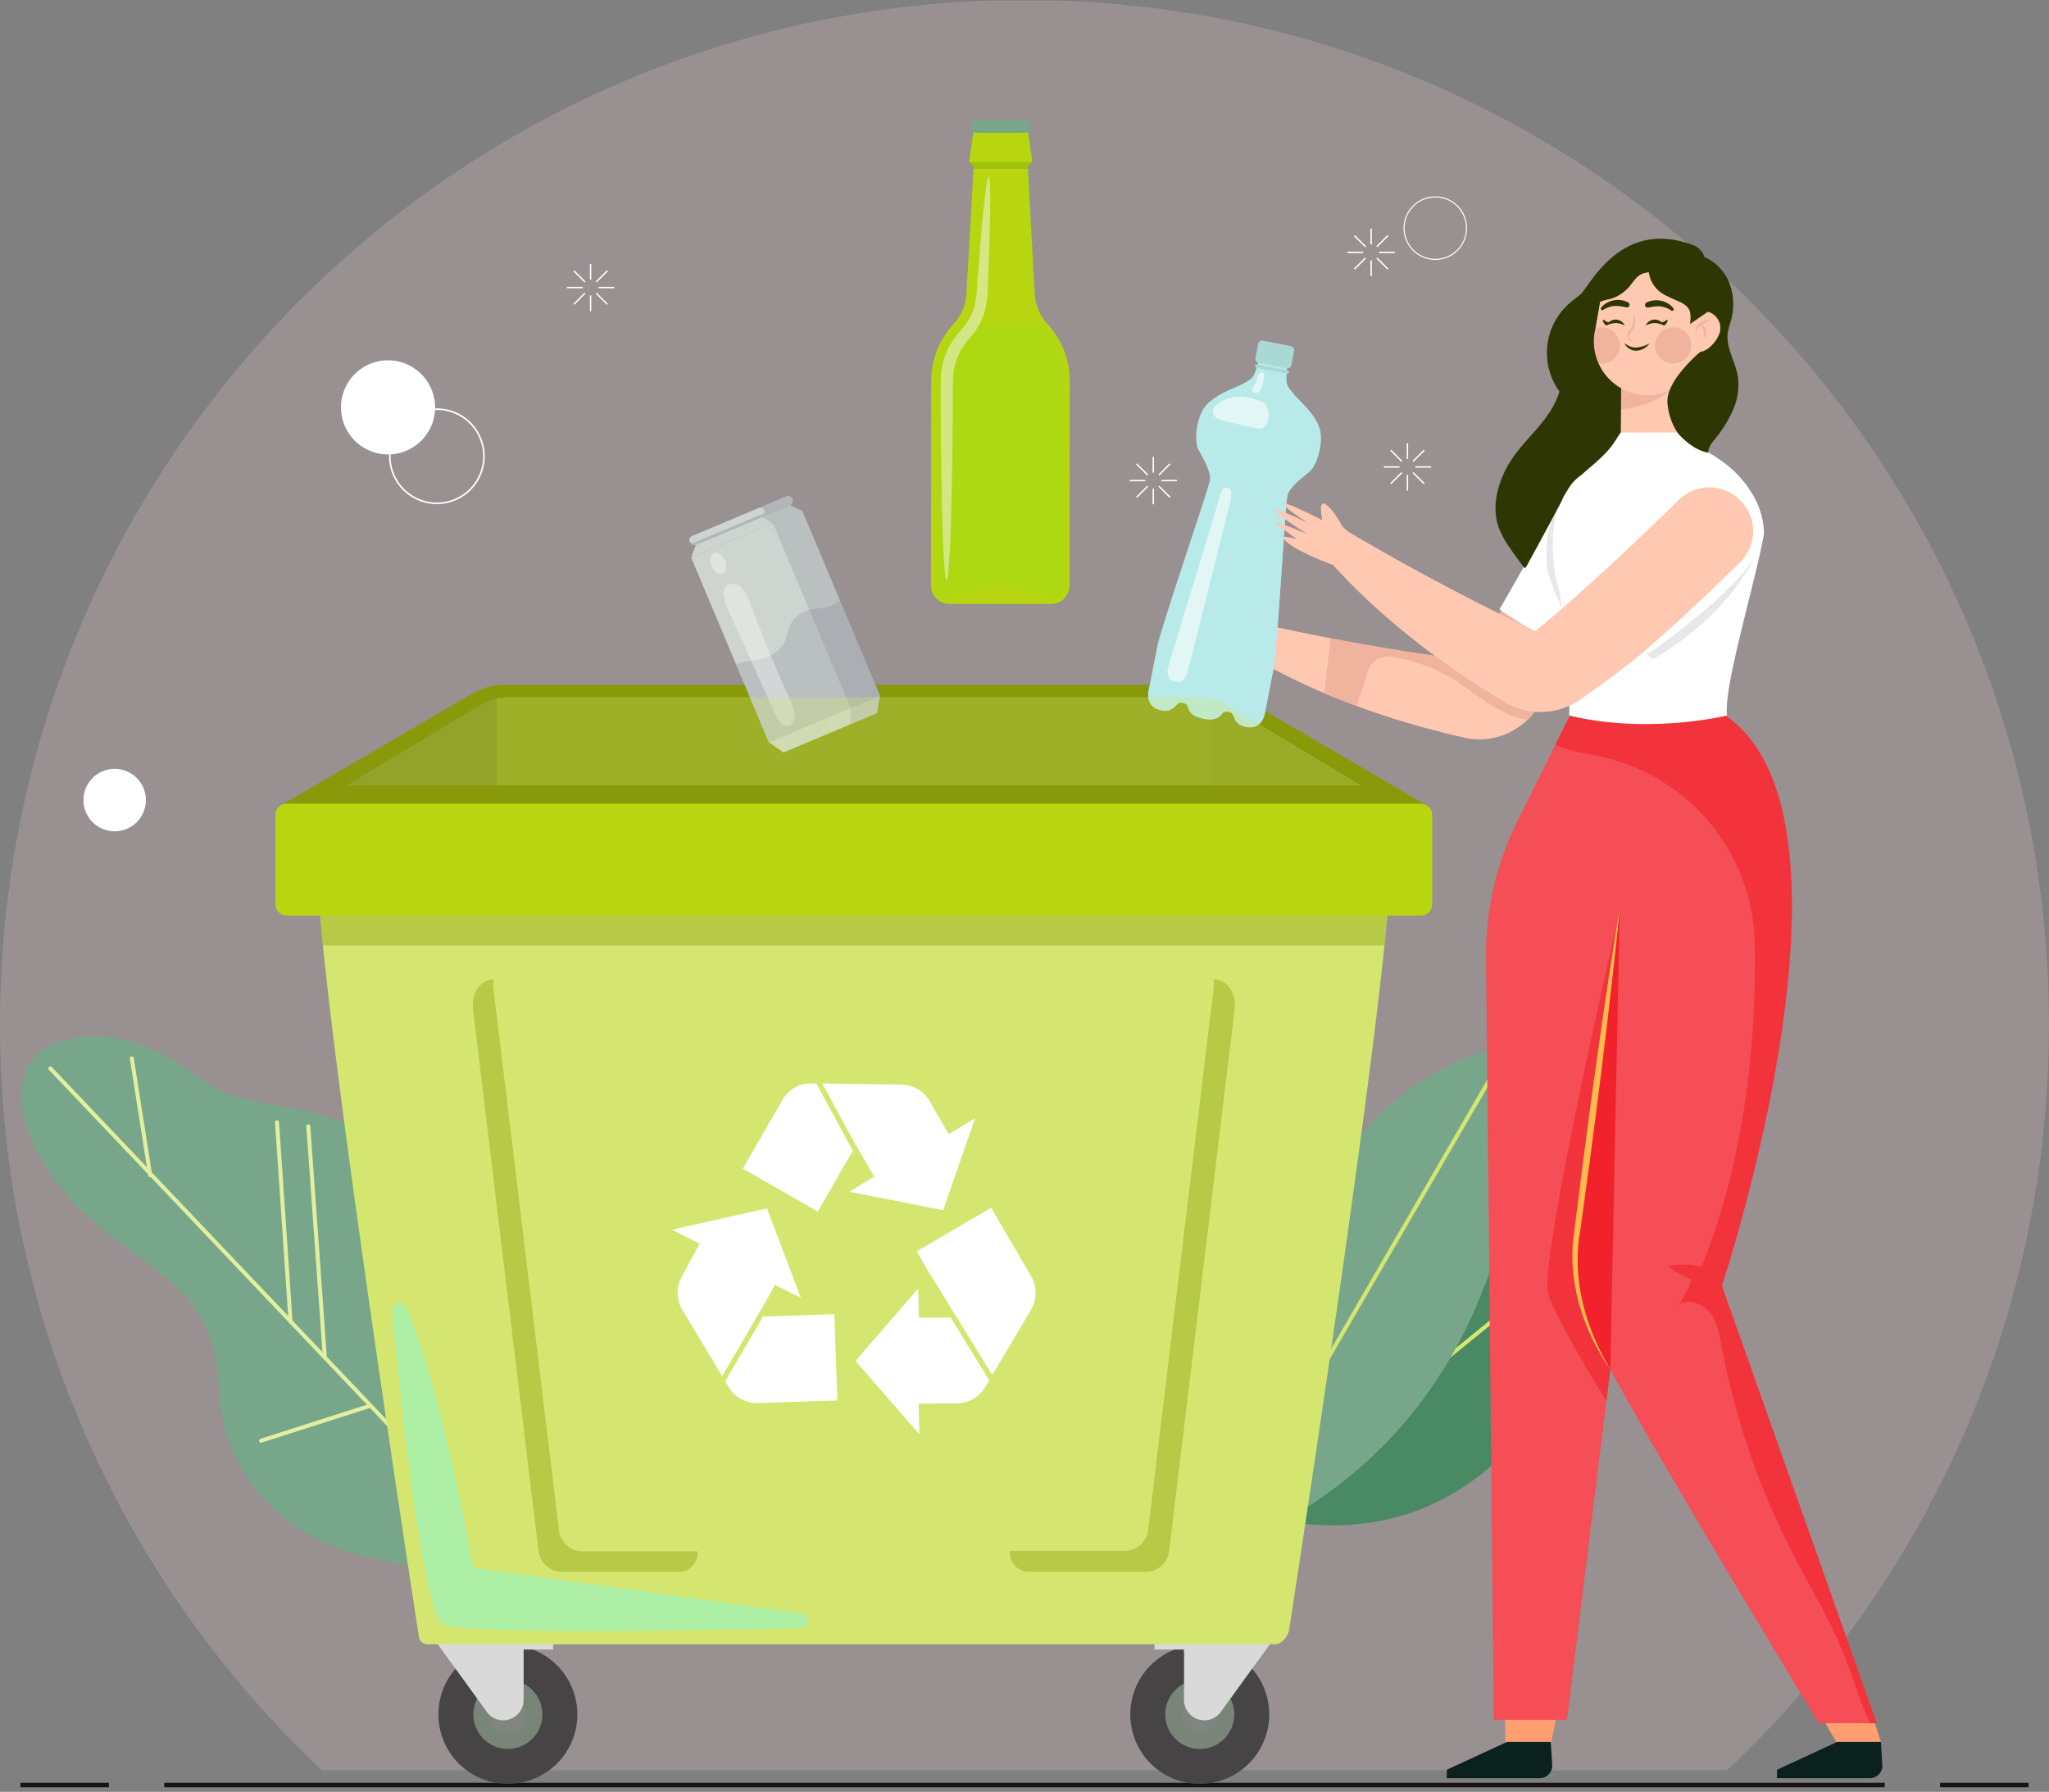 <svg xmlns="http://www.w3.org/2000/svg" xmlns:xlink="http://www.w3.org/1999/xlink" width="900.622" height="787.428" viewBox="0 0 900.622 787.428">
  <rect x="0" y="0" width="900.622" height="787.428" fill="#808080" stroke="none"/>
  <defs>
    <clipPath id="clip-path">
      <rect id="Rectangle_379" data-name="Rectangle 379" width="900.622" height="787.428" fill="none"/>
    </clipPath>
    <clipPath id="clip-path-3">
      <rect id="Rectangle_349" data-name="Rectangle 349" width="901" height="778" transform="translate(-0.378 0.259)" fill="none"/>
    </clipPath>
    <clipPath id="clip-path-4">
      <rect id="Rectangle_350" data-name="Rectangle 350" width="15.997" height="15.997" fill="none"/>
    </clipPath>
    <clipPath id="clip-path-5">
      <rect id="Rectangle_351" data-name="Rectangle 351" width="56.34" height="15.31" fill="none"/>
    </clipPath>
    <clipPath id="clip-path-6">
      <rect id="Rectangle_352" data-name="Rectangle 352" width="15.996" height="15.997" fill="none"/>
    </clipPath>
    <clipPath id="clip-path-7">
      <rect id="Rectangle_353" data-name="Rectangle 353" width="56.341" height="15.31" fill="none"/>
    </clipPath>
    <clipPath id="clip-path-8">
      <rect id="Rectangle_354" data-name="Rectangle 354" width="469.137" height="13.177" fill="none"/>
    </clipPath>
    <clipPath id="clip-path-9">
      <rect id="Rectangle_356" data-name="Rectangle 356" width="183.006" height="143.816" fill="none"/>
    </clipPath>
    <clipPath id="clip-path-10">
      <rect id="Rectangle_355" data-name="Rectangle 355" width="106.845" height="83.487" fill="none"/>
    </clipPath>
    <clipPath id="clip-path-11">
      <rect id="Rectangle_357" data-name="Rectangle 357" width="98.844" height="260.38" fill="none"/>
    </clipPath>
    <clipPath id="clip-path-12">
      <rect id="Rectangle_358" data-name="Rectangle 358" width="98.823" height="260.353" fill="none"/>
    </clipPath>
    <clipPath id="clip-path-13">
      <rect id="Rectangle_359" data-name="Rectangle 359" width="65.898" height="38.155" fill="none"/>
    </clipPath>
    <clipPath id="clip-path-14">
      <rect id="Rectangle_360" data-name="Rectangle 360" width="66.012" height="38.179" fill="none"/>
    </clipPath>
    <clipPath id="clip-path-15">
      <rect id="Rectangle_361" data-name="Rectangle 361" width="31.776" height="215.191" fill="none"/>
    </clipPath>
    <clipPath id="clip-path-16">
      <rect id="Rectangle_362" data-name="Rectangle 362" width="20.831" height="202.86" fill="none"/>
    </clipPath>
    <clipPath id="clip-path-17">
      <rect id="Rectangle_363" data-name="Rectangle 363" width="141.227" height="443.608" fill="none"/>
    </clipPath>
    <clipPath id="clip-path-18">
      <rect id="Rectangle_365" data-name="Rectangle 365" width="24.571" height="13.97" fill="none"/>
    </clipPath>
    <clipPath id="clip-path-19">
      <rect id="Rectangle_366" data-name="Rectangle 366" width="5.353" height="9.03" fill="none"/>
    </clipPath>
    <clipPath id="clip-path-20">
      <rect id="Rectangle_367" data-name="Rectangle 367" width="28.03" height="85.466" fill="none"/>
    </clipPath>
    <clipPath id="clip-path-21">
      <rect id="Rectangle_369" data-name="Rectangle 369" width="45.462" height="21.552" fill="none"/>
    </clipPath>
    <clipPath id="clip-path-22">
      <rect id="Rectangle_370" data-name="Rectangle 370" width="63.25" height="62.233" fill="none"/>
    </clipPath>
    <clipPath id="clip-path-23">
      <rect id="Rectangle_371" data-name="Rectangle 371" width="52.098" height="96.343" fill="none"/>
    </clipPath>
    <clipPath id="clip-path-24">
      <rect id="Rectangle_372" data-name="Rectangle 372" width="31.285" height="62.421" fill="none"/>
    </clipPath>
    <clipPath id="clip-path-25">
      <rect id="Rectangle_373" data-name="Rectangle 373" width="7.013" height="9.431" fill="none"/>
    </clipPath>
    <clipPath id="clip-path-26">
      <rect id="Rectangle_374" data-name="Rectangle 374" width="56.422" height="120.609" fill="none"/>
    </clipPath>
    <clipPath id="clip-path-27">
      <rect id="Rectangle_375" data-name="Rectangle 375" width="27.749" height="3.067" fill="none"/>
    </clipPath>
    <clipPath id="clip-path-28">
      <rect id="Rectangle_376" data-name="Rectangle 376" width="21.744" height="177.192" fill="none"/>
    </clipPath>
    <clipPath id="clip-path-29">
      <rect id="Rectangle_377" data-name="Rectangle 377" width="445.846" height="38.778" fill="none"/>
    </clipPath>
  </defs>
  <g id="Group_363" data-name="Group 363" transform="translate(0 139)">
    <g id="Group_362" data-name="Group 362" transform="translate(0 -139)" clip-path="url(#clip-path)">
      <g id="Group_361" data-name="Group 361">
        <g id="Group_360" data-name="Group 360" clip-path="url(#clip-path)">
          <g id="Group_281" data-name="Group 281" opacity="0.2">
            <g id="Group_280" data-name="Group 280">
              <g id="Group_279" data-name="Group 279" clip-path="url(#clip-path-3)">
                <path id="Path_108" data-name="Path 108" d="M141.416,777.946H759.207c87.058-82.109,141.416-198.517,141.416-327.635C900.622,201.611,699.012,0,450.311,0S0,201.611,0,450.311C0,579.429,54.357,695.837,141.416,777.946" fill="#fcd3d5"/>
              </g>
            </g>
          </g>
          <line id="Line_16" data-name="Line 16" x2="756.253" transform="translate(72.184 784.436)" fill="none" stroke="#191516" stroke-miterlimit="10" stroke-width="2"/>
          <line id="Line_17" data-name="Line 17" x2="38.897" transform="translate(8.976 784.436)" fill="none" stroke="#191516" stroke-miterlimit="10" stroke-width="2"/>
          <line id="Line_18" data-name="Line 18" x2="38.897" transform="translate(852.749 784.436)" fill="none" stroke="#191516" stroke-miterlimit="10" stroke-width="2"/>
          <path id="Path_109" data-name="Path 109" d="M181.344,303.735C195.4,279.744,259.09,180.059,348.438,177.193a4.776,4.776,0,0,1,4.862,5.766c-6.583,30.11-43.511,165.535-169.176,127.745a4.77,4.77,0,0,1-2.78-6.969" transform="translate(359.957 352.98)" fill="#498963"/>
          <line id="Line_19" data-name="Line 19" y1="114.63" x2="140.982" transform="translate(564.554 540.175)" fill="#498963"/>
          <line id="Line_20" data-name="Line 20" y1="114.63" x2="140.982" transform="translate(564.554 540.175)" fill="none" stroke="#d4e670" stroke-linecap="round" stroke-linejoin="round" stroke-width="1.761"/>
          <path id="Path_110" data-name="Path 110" d="M182,352.08c2.783-47.736,18.742-168.772,108.529-197.356A11.615,11.615,0,0,1,305.776,165.5c.578,38.314-7.441,143.289-106.647,197.389A11.594,11.594,0,0,1,182,352.08" transform="translate(362.519 307.094)" fill="#77a68a"/>
          <line id="Line_21" data-name="Line 21" x1="100.137" y2="172.602" transform="translate(554.671 474.296)" fill="none" stroke="#d4e670" stroke-linecap="round" stroke-linejoin="round" stroke-width="1.761"/>
          <path id="Path_111" data-name="Path 111" d="M125.3,368.624c-16.421-10.706-29.218-27.47-33.329-46.635-2.845-13.273-1.625-27.464-6.729-40.043-6.8-16.771-23.228-27.171-37.709-38.03C29.456,230.362,12.517,213.6,5.492,192.126c-3.414-10.433-3.836-23.171,3.758-31.1a27.354,27.354,0,0,1,11.885-6.792c16.522-5.084,34.807-.147,49.456,9.036,6.613,4.147,12.725,9.144,19.76,12.528,10.975,5.278,23.425,6.283,35.358,8.716,21.394,4.362,43,14.67,53.966,33.55,10.505,18.093,9.623,41.058,19.951,59.25,5.057,8.9,12.612,16.295,16.89,25.594,9.509,20.666.577,45.264-12.336,63.992-8.893,12.9-17.013,20.64-32.617,17.7-16.361-3.085-32.111-6.738-46.264-15.969" transform="translate(6.267 303.178)" fill="#77a68a"/>
          <line id="Line_22" data-name="Line 22" x2="193.239" y2="203.46" transform="translate(22.136 469.534)" fill="none" stroke="#e2ef9f" stroke-linecap="round" stroke-linejoin="round" stroke-width="1.761"/>
          <line id="Line_23" data-name="Line 23" x2="8.079" y2="51.419" transform="translate(57.941 465.079)" fill="none" stroke="#e2ef9f" stroke-linecap="round" stroke-linejoin="round" stroke-width="1.761"/>
          <line id="Line_24" data-name="Line 24" y1="15.338" x2="47.883" transform="translate(114.731 617.789)" fill="none" stroke="#e2ef9f" stroke-linecap="round" stroke-linejoin="round" stroke-width="1.761"/>
          <line id="Line_25" data-name="Line 25" x2="5.96" y2="87.639" transform="translate(121.76 493.184)" fill="none" stroke="#e2ef9f" stroke-linecap="round" stroke-linejoin="round" stroke-width="1.761"/>
          <line id="Line_26" data-name="Line 26" x2="7.283" y2="101.636" transform="translate(135.513 494.958)" fill="none" stroke="#e2ef9f" stroke-linecap="round" stroke-linejoin="round" stroke-width="1.761"/>
          <path id="Path_112" data-name="Path 112" d="M125.465,272.122a30.53,30.53,0,1,1-30.528-30.528,30.528,30.528,0,0,1,30.528,30.528" transform="translate(128.301 481.279)" fill="#474445"/>
          <path id="Path_113" data-name="Path 113" d="M99.876,261.9a15.168,15.168,0,1,1-15.17-15.17,15.17,15.17,0,0,1,15.17,15.17" transform="translate(138.529 491.505)" fill="#7a857a"/>
          <g id="Group_284" data-name="Group 284" transform="translate(215.238 745.403)" opacity="0.5" style="mix-blend-mode: multiply;isolation: isolate">
            <g id="Group_283" data-name="Group 283">
              <g id="Group_282" data-name="Group 282" clip-path="url(#clip-path-4)">
                <path id="Path_114" data-name="Path 114" d="M87.932,257.122a8,8,0,1,1-8-8,8,8,0,0,1,8,8" transform="translate(-71.934 -249.122)" fill="#858585"/>
              </g>
            </g>
          </g>
          <path id="Path_115" data-name="Path 115" d="M118.761,249.106H105.8v22.162a8.947,8.947,0,0,1-16.205,5.242L73.407,254.139l-10.984-15.23,56.26-.081Z" transform="translate(124.353 475.769)" fill="#d9d9d9"/>
          <g id="Group_287" data-name="Group 287" transform="translate(186.773 714.597)" opacity="0.7" style="mix-blend-mode: multiply;isolation: isolate">
            <g id="Group_286" data-name="Group 286">
              <g id="Group_285" data-name="Group 285" clip-path="url(#clip-path-5)">
                <path id="Path_116" data-name="Path 116" d="M118.761,249.106H105.8v1.448l-32.387,3.585-10.987-15.23,56.26-.081Z" transform="translate(-62.421 -238.829)" fill="#d9d9d9"/>
              </g>
            </g>
          </g>
          <path id="Path_117" data-name="Path 117" d="M166.043,272.122a30.53,30.53,0,1,0,30.528-30.528,30.528,30.528,0,0,0-30.528,30.528" transform="translate(330.774 481.279)" fill="#474445"/>
          <path id="Path_118" data-name="Path 118" d="M171.177,261.9a15.168,15.168,0,1,0,15.17-15.17,15.17,15.17,0,0,0-15.17,15.17" transform="translate(341.002 491.505)" fill="#7a857a"/>
          <g id="Group_290" data-name="Group 290" transform="translate(519.348 745.403)" opacity="0.5" style="mix-blend-mode: multiply;isolation: isolate">
            <g id="Group_289" data-name="Group 289">
              <g id="Group_288" data-name="Group 288" clip-path="url(#clip-path-6)">
                <path id="Path_119" data-name="Path 119" d="M173.573,257.122a8,8,0,1,0,8-8,8,8,0,0,0-8,8" transform="translate(-173.573 -249.122)" fill="#858585"/>
              </g>
            </g>
          </g>
          <path id="Path_120" data-name="Path 120" d="M169.6,249.106h12.965v22.162a8.947,8.947,0,0,0,16.205,5.242l16.181-22.372,10.987-15.23-56.257-.081Z" transform="translate(337.866 475.769)" fill="#d9d9d9"/>
          <g id="Group_293" data-name="Group 293" transform="translate(507.469 714.597)" opacity="0.7" style="mix-blend-mode: multiply;isolation: isolate">
            <g id="Group_292" data-name="Group 292">
              <g id="Group_291" data-name="Group 291" clip-path="url(#clip-path-7)">
                <path id="Path_121" data-name="Path 121" d="M169.6,249.106h12.965v1.448l32.386,3.585,10.987-15.23-56.257-.081Z" transform="translate(-169.603 -238.829)" fill="#d9d9d9"/>
              </g>
            </g>
          </g>
          <path id="Path_122" data-name="Path 122" d="M94.616,467.049H467.228a3.691,3.691,0,0,0,1.673-.356,8.535,8.535,0,0,0,4.569-6.31c6.454-41.934,38.81-253.892,43.852-322.291a9.133,9.133,0,0,0-9.108-9.817H55.931a9.126,9.126,0,0,0-9.117,9.712c4.108,64.234,37.533,283.205,44.107,325.9a3.736,3.736,0,0,0,3.7,3.16" transform="translate(93.22 255.535)" fill="#d4e670"/>
          <g id="Group_296" data-name="Group 296" transform="translate(140.698 402.33)" opacity="0.41">
            <g id="Group_295" data-name="Group 295">
              <g id="Group_294" data-name="Group 294" clip-path="url(#clip-path-8)">
                <path id="Path_123" data-name="Path 123" d="M516.16,134.464c-.368,4.057-.79,8.459-1.293,13.177H48.235c-.449-4.772-.868-9.171-1.212-13.177Z" transform="translate(-47.023 -134.464)" fill="#89a10c"/>
              </g>
            </g>
          </g>
          <g id="Group_302" data-name="Group 302" transform="translate(172.312 572.919)" opacity="0.5" style="mix-blend-mode: screen;isolation: isolate">
            <g id="Group_301" data-name="Group 301">
              <g id="Group_300" data-name="Group 300" clip-path="url(#clip-path-9)">
                <path id="Path_124" data-name="Path 124" d="M63.767,193.361a3.238,3.238,0,0,0-6.161,1.673c3.474,36.022,13.464,131.742,22.01,137.086,7.435,4.644,102.45,3.175,157.824,1.9a3.236,3.236,0,0,0,.353-6.442L95.561,307.848a3.227,3.227,0,0,1-2.738-2.621c-2.418-13.384-15.182-81.75-29.056-111.866" transform="translate(-57.589 -191.477)" fill="#83f7da"/>
                <g id="Group_299" data-name="Group 299" transform="translate(10.058 58.309)" opacity="0.6" style="mix-blend-mode: screen;isolation: isolate">
                  <g id="Group_298" data-name="Group 298">
                    <g id="Group_297" data-name="Group 297" clip-path="url(#clip-path-10)">
                      <path id="Path_125" data-name="Path 125" d="M84.341,291.67a15.835,15.835,0,0,1-13.363-12.456c-4.165-20.194-12.615-63.57-9.258-67.936,4.392-5.709,22.4,68.516,22.4,68.516s74.225,3.953,83.01,10.1c7.654,5.356-52.4,6.047-82.788,1.774" transform="translate(-60.951 -210.964)" fill="#83f7da"/>
                    </g>
                  </g>
                </g>
              </g>
            </g>
          </g>
          <path id="Path_126" data-name="Path 126" d="M545.693,153.836H41.108l84.521-49.412a28.679,28.679,0,0,1,14.329-3.839H446.774a28.68,28.68,0,0,1,14.329,3.839Z" transform="translate(81.891 200.377)" fill="#88990a"/>
          <path id="Path_127" data-name="Path 127" d="M208.3,404.2H156.75a8.317,8.317,0,0,1-8.369-8.976l14.266-238.066c.44-7.328,5.7-13.324,11.744-13.324h63.364c6.044,0,10.218,6,9.332,13.324L218.294,395.227A10.363,10.363,0,0,1,208.3,404.2" transform="translate(295.557 286.538)" fill="#d4e670"/>
          <g id="Group_305" data-name="Group 305" transform="translate(443.926 430.369)" opacity="0.41">
            <g id="Group_304" data-name="Group 304">
              <g id="Group_303" data-name="Group 303" clip-path="url(#clip-path-11)">
                <path id="Path_128" data-name="Path 128" d="M247.095,157.169l-28.8,238.06a10.385,10.385,0,0,1-9.988,8.985H156.736a8.323,8.323,0,0,1-8.354-8.985l.027-.236h50.674A10.38,10.38,0,0,0,209.068,386l28.8-238.06a15.408,15.408,0,0,0-.054-4.108c6.008.051,10.146,6.032,9.276,13.333" transform="translate(-148.365 -143.833)" fill="#89a10c"/>
              </g>
            </g>
          </g>
          <path id="Path_129" data-name="Path 129" d="M159.909,404.2H108.356a10.363,10.363,0,0,1-9.991-8.976L69.572,157.161c-.886-7.328,3.288-13.324,9.332-13.324h63.364c6.044,0,11.3,6,11.744,13.324l14.263,238.066a8.313,8.313,0,0,1-8.366,8.976" transform="translate(138.358 286.538)" fill="#d4e670"/>
          <g id="Group_308" data-name="Group 308" transform="translate(207.82 430.396)" opacity="0.41">
            <g id="Group_307" data-name="Group 307">
              <g id="Group_306" data-name="Group 306" clip-path="url(#clip-path-12)">
                <path id="Path_130" data-name="Path 130" d="M168.26,395.186v.027a8.294,8.294,0,0,1-8.354,8.985H108.337a10.383,10.383,0,0,1-9.988-8.985L69.575,157.153c-.871-7.22,3.16-13.15,9.063-13.309a14.583,14.583,0,0,0-.078,4.3l28.8,238.061a10.385,10.385,0,0,0,9.988,8.985Z" transform="translate(-69.455 -143.844)" fill="#89a10c"/>
              </g>
            </g>
          </g>
          <g id="Group_311" data-name="Group 311" transform="translate(152.368 306.969)" opacity="0.3">
            <g id="Group_310" data-name="Group 310">
              <g id="Group_309" data-name="Group 309" clip-path="url(#clip-path-13)">
                <path id="Path_131" data-name="Path 131" d="M116.821,102.593v38.155h-65.9l59.4-35.714a20.6,20.6,0,0,1,6.5-2.442" transform="translate(-50.924 -102.593)" fill="#515915"/>
              </g>
            </g>
          </g>
          <g id="Group_314" data-name="Group 314" transform="translate(532.202 306.945)" opacity="0.15">
            <g id="Group_313" data-name="Group 313">
              <g id="Group_312" data-name="Group 312" clip-path="url(#clip-path-14)">
                <path id="Path_132" data-name="Path 132" d="M243.881,140.764H177.869V102.585a20.7,20.7,0,0,1,6.633,2.465Z" transform="translate(-177.869 -102.585)" fill="#5c6b08"/>
              </g>
            </g>
          </g>
          <path id="Path_133" data-name="Path 133" d="M157.443,188.743l-15.415,26.728-32.9-18.871,17.417-30.229a14.476,14.476,0,0,1,12.767-7.259l2.074.024Z" transform="translate(217.392 316.964)" fill="#fff"/>
          <path id="Path_134" data-name="Path 134" d="M187.958,174.409,173.925,214.8l-41.219-8.088,10.876-6.657-7.974-13.779-.045.093-14.769-27.234,34.882.53A14.454,14.454,0,0,1,168,166.919l8.342,14.518Z" transform="translate(240.634 317.011)" fill="#fff"/>
          <path id="Path_135" data-name="Path 135" d="M155.313,216.777l-11.382-5.736-3.181,5.921-20,34.262-17.513-29.149a14.478,14.478,0,0,1-.344-14.308l7.926-14.745-12.1-6.176,41.728-9.377Z" transform="translate(196.666 353.538)" fill="#fff"/>
          <path id="Path_136" data-name="Path 136" d="M155.818,230.921l-34.84,1.152a14.444,14.444,0,0,1-12.9-7l-1.544-2.582,16.633-28.431,31.336-1.038Z" transform="translate(212.222 384.509)" fill="#fff"/>
          <path id="Path_137" data-name="Path 137" d="M184.453,229.5l-1.843,3.088a14.446,14.446,0,0,1-12.441,7.1l-16.753.045.323,13.548-28.063-32.258,27.509-31.749.368,12.764,13.94-.069Z" transform="translate(250.359 377.039)" fill="#fff"/>
          <path id="Path_138" data-name="Path 138" d="M184.891,222.2l-17,28.685L139.154,204.3l-4.491-7.744,32.716-19.17L184.96,207.5a14.475,14.475,0,0,1-.069,14.7" transform="translate(268.262 353.367)" fill="#fff"/>
          <path id="Path_139" data-name="Path 139" d="M262.933,244.086c12.357,21.262,20.589,35.534,20.589,35.534l19.425-.377q-5.668-17.979-11.514-35.157Z" transform="translate(523.789 486.244)" fill="#ff9e6e"/>
          <path id="Path_140" data-name="Path 140" d="M287.543,255.836l-26.42,12.229-.1,3.71h40.9a5.5,5.5,0,0,0,5.461-5.8l-.628-10.143Z" transform="translate(519.98 509.651)" fill="#0a211d"/>
          <path id="Path_141" data-name="Path 141" d="M220.855,244.086c.413,16.062.751,28.817.966,36.779H241.6q4-19.371,7.253-36.779Z" transform="translate(439.965 486.244)" fill="#ff9e6e"/>
          <path id="Path_142" data-name="Path 142" d="M239.043,255.836l-26.42,12.229-.1,3.71h40.908a5.493,5.493,0,0,0,5.458-5.8l-.628-10.143Z" transform="translate(423.363 509.651)" fill="#0a211d"/>
          <path id="Path_143" data-name="Path 143" d="M390.026,548.435H364.593S298.857,440.6,272.915,393l-1.706,13.913-17.324,140.03H221.72l-3.411-334.756a132.224,132.224,0,0,1,13.824-60.231L248.8,118.47l6.792-13.644,12.507.6h40.393l-.09.658c8.438-.329,14.841-.658,14.841-.658,67.113,45.48-1.287,250.768-1.287,250.768Z" transform="translate(434.881 208.824)" fill="#f54e56"/>
          <g id="Group_317" data-name="Group 317" transform="translate(680.149 400.541)" opacity="0.6" style="mix-blend-mode: multiply;isolation: isolate">
            <g id="Group_316" data-name="Group 316">
              <g id="Group_315" data-name="Group 315" clip-path="url(#clip-path-15)">
                <path id="Path_144" data-name="Path 144" d="M254.962,335.145l-1.706,13.913c-8.5-13.794-22.471-37.222-25.552-46.976-4.428-14,30.37-163.818,31.387-168.216-.449,3.71-15.738,122.257-18.671,149.515-2.992,27.677,14.542,51.763,14.542,51.763" transform="translate(-227.315 -133.866)" fill="#f2222c"/>
              </g>
            </g>
          </g>
          <g id="Group_320" data-name="Group 320" transform="translate(691.124 398.955)" style="mix-blend-mode: screen;isolation: isolate">
            <g id="Group_319" data-name="Group 319">
              <g id="Group_318" data-name="Group 318" clip-path="url(#clip-path-16)">
                <path id="Path_145" data-name="Path 145" d="M246.85,336.2l-4.988-8.812a80.665,80.665,0,0,1-9.781-50.27L251,133.335" transform="translate(-230.169 -133.338)" fill="#f2222c"/>
                <path id="Path_146" data-name="Path 146" d="M247.663,336.2c-12.474-17.9-19.329-39.918-15.72-61.76l1.625-12.851c3.085-24.924,6.8-52.308,10.344-77.029,2.208-14.943,5.374-36.5,7.9-51.222-1.367,14.775-3.872,36.525-5.616,51.521-2.965,24.754-6.466,52.245-9.934,77.085L234.5,274.775c-3.974,21.459,2.133,42.973,13.159,61.422" transform="translate(-230.983 -133.338)" fill="#ffbb4d"/>
              </g>
            </g>
          </g>
          <g id="Group_323" data-name="Group 323" transform="translate(683.68 313.65)" opacity="0.6" style="mix-blend-mode: multiply;isolation: isolate">
            <g id="Group_322" data-name="Group 322">
              <g id="Group_321" data-name="Group 321" clip-path="url(#clip-path-17)">
                <path id="Path_147" data-name="Path 147" d="M369.722,548.435h-2.9c-4.428-9.006-7.091-18.76-10.712-28.126-6.373-16.427-15.679-31.537-23.727-47.245a333.6,333.6,0,0,1-30.849-90.272c-.957-5.146-1.915-10.592-5.146-14.721-3.231-4.159-9.575-6.4-13.883-3.381a40.647,40.647,0,0,0,5.775-11.28,30.912,30.912,0,0,1-10.472-6.074c4.458-.419,10.622-.9,14.871.628,19.646-48.765,24.155-100.693,23.4-142.086-.754-41.524-31.079-76.1-72.02-83.082l-.634-.108a61.844,61.844,0,0,1-14.931-4.219l6.792-13.644,12.507.6h40.393l-.09.658c8.438-.329,14.841-.658,14.841-.658,67.113,45.48-1.287,250.768-1.287,250.768Z" transform="translate(-228.495 -104.826)" fill="#f2222c"/>
              </g>
            </g>
          </g>
          <path id="Path_148" data-name="Path 148" d="M375.476,96.773c-5.505,10.472-12.208,23.1-19.06,35.067-5.535,9.694-11.131,18.94-16.247,26.33Q334.02,167.013,327.213,176a26.837,26.837,0,0,1-2.992,3.351,30.4,30.4,0,0,1-28.156,7.869q-8.438-1.93-16.935-4.249c-10.113-2.753-20.2-5.954-30.16-9.664-4.757-1.735-9.485-3.62-14.153-5.6a273.273,273.273,0,0,1-29.083-14.362c-6.433-.3-20.047-1.287-24.356-4.339-1.257-.928,1.8-1.526,5.924-1.526,0,0-10.233-3.082-11.19-3.979-.987-.928,14.661.329,14.661.329s-16.157-4.009-16.457-5.505c-.239-1.406,13.614.628,15.32.868-1.526-.419-12.776-3.381-12.956-4.757-.18-1.5,18.371,1.586,18.371,1.586s-3.8-6.672-1.735-7.181,8.288,4.279,10.353,6.493a11.835,11.835,0,0,0,4.249,2.065v-.03s11.131,2.663,29.742,6.224c15.828,3.052,37.1,6.7,61.547,9.934,7.211-10.981,16.307-26.719,25.283-43.056,5.894-10.652,11.729-21.573,17-31.567a18.98,18.98,0,0,1,26.57-7.48c.12.09.239.15.329.209a19.03,19.03,0,0,1,7.091,25.134" transform="translate(347.251 136.898)" fill="#ffc8b0"/>
          <path id="Path_149" data-name="Path 149" d="M316.134,104.04c-5.535,9.694-11.131,18.94-16.247,26.33q-6.149,8.842-12.956,17.833a26.837,26.837,0,0,1-2.992,3.351c-7.794-.7-18.165-7.292-26.366-13.5a73.458,73.458,0,0,0-34.005-14.2,8.9,8.9,0,0,0-9.706,6.017l-5.173,15.643c-4.757-1.735-9.485-3.62-14.153-5.6l2.842-24.116c15.828,3.052,37.1,6.7,61.547,9.934,7.211-10.981,16.307-26.719,25.283-43.056Z" transform="translate(387.533 164.699)" fill="#efb39e"/>
          <path id="Path_150" data-name="Path 150" d="M220.278,131.96s25.433,17.7,34.909,18.452c0,0,30.917-46.378,32.165-60.59s-10.224-24.436-26.929-20.945c0,0-9.228,6.732-13.464,15.457s-26.681,47.625-26.681,47.625" transform="translate(438.816 135.839)" fill="#fff"/>
          <rect id="Rectangle_364" data-name="Rectangle 364" width="34.554" height="26.062" transform="translate(712.299 196.881) rotate(-89.493)" fill="#ffc8b0"/>
          <path id="Path_151" data-name="Path 151" d="M238.212,56.448l-.1,10.975s16.169-1.535,22.225-9.485Z" transform="translate(474.351 112.45)" fill="#efb39e"/>
          <path id="Path_152" data-name="Path 152" d="M321.855,108.434c.126-7.39-2.528-14.2-6.651-20.331-5.47-8.13-13.545-14-22.36-18.273a33.883,33.883,0,0,1-8.851-6.3h-25.1S245.284,77.918,238.3,84.9s-14.96,28.425-7.98,45.878,5.984,57.1,5.984,57.1c34.909,8.477,69.318,0,69.318,0-1.505-12.686,12-56.691,16.229-79.443" transform="translate(453.455 126.55)" fill="#fff"/>
          <path id="Path_153" data-name="Path 153" d="M233.752,118.283c-2.466-7.2-6.535-13.889-6.511-21.5-.236-7.417.159-15.655,4.641-21.881-2.72,9.658-2.133,19.927-.793,29.735a47.439,47.439,0,0,1,2.663,13.65" transform="translate(452.582 149.204)" fill="#e8e8e8"/>
          <path id="Path_154" data-name="Path 154" d="M367.623,101.08a16.675,16.675,0,0,1-1.556,1.706c-14.153,13.853-33.512,32.375-49.011,44.732-9.425-6.283-13.375-27.976-13.375-27.976L282.737,134.5s-1.5,20.705-3.74,19.957-3.979-15.2-3.979-15.2L200.185,93.151c11.639,6.822,39.526,22.68,75.82,40.034,16.965-13.554,42.787-37.94,63.283-57.9a17.486,17.486,0,0,1,3.86-2.872c7.391,8.348,18.431,21.423,24.475,28.664" transform="translate(398.789 144.26)" fill="#efb39e"/>
          <path id="Path_155" data-name="Path 155" d="M235.2,110.69s41.39-44.633,54.106-41.141,21.693,21.193,13.716,36.4-47.126,43.134-47.126,43.134-20.7-12.217-20.7-38.4" transform="translate(468.532 138.16)" fill="#fff"/>
          <path id="Path_156" data-name="Path 156" d="M241.445,122.645l2,1.248S277.6,100.7,290.067,82c0,0-11.469,25.433-44.633,44.382Z" transform="translate(480.983 163.358)" fill="#e8e8e8"/>
          <path id="Path_157" data-name="Path 157" d="M284.387,65.381c-.123-.036-.242-.036-.365-.063l.287-1.619A23.624,23.624,0,0,0,265.16,36.322l-.209-.03a23.581,23.581,0,0,0-27.108,19.179l-2.483,14.063-.569,3.2-.3,1.586a23.412,23.412,0,0,0,.718,11.1,20.118,20.118,0,0,0,.958,2.543,23.552,23.552,0,0,0,44.69-4.973c3.626-.305,7.645-5.054,8.623-8.513a7.374,7.374,0,0,0-5.093-9.1" transform="translate(466.424 71.651)" fill="#ffc8b0"/>
          <path id="Path_158" data-name="Path 158" d="M255.964,47.177a5.859,5.859,0,0,0-2.436-.06,6.132,6.132,0,0,0-2.34.892,4.743,4.743,0,0,0-1.69,1.912,4.275,4.275,0,0,0-.4,2.433,9.613,9.613,0,0,1,1.125-1.993,6.624,6.624,0,0,1,1.571-1.433,16.5,16.5,0,0,1,4.171-1.75" transform="translate(496.169 93.667)" fill="#efb39e"/>
          <path id="Path_159" data-name="Path 159" d="M251.63,53.9a4.554,4.554,0,0,0,.793-3.7,3.527,3.527,0,0,0-.99-1.756,3.022,3.022,0,0,0-1.744-.835,7.959,7.959,0,0,1,1.086,1.37,5.441,5.441,0,0,1,.578,1.472,17.567,17.567,0,0,1,.278,3.444" transform="translate(497.404 94.844)" fill="#efb39e"/>
          <path id="Path_160" data-name="Path 160" d="M249.666,50.508a14.716,14.716,0,0,1-5.637,1.8,6.249,6.249,0,0,1-2.744-.443,13.99,13.99,0,0,1-2.669-1.451,6.008,6.008,0,0,0,2.187,2.415,5.5,5.5,0,0,0,3.285.859,7.4,7.4,0,0,0,5.577-3.175" transform="translate(475.347 100.42)" fill="#2e3604"/>
          <path id="Path_161" data-name="Path 161" d="M242.08,46.077a32.047,32.047,0,0,0-.458,3.537,5.529,5.529,0,0,1-.984,3.049l-1.02,1.448a2.828,2.828,0,0,0-.562,1.978,3.179,3.179,0,0,0,2.893,2.244c-1.017-.536-2.023-1.43-2.05-2.337.015-.844.969-1.706,1.649-2.711a5.376,5.376,0,0,0,.919-3.653,29.672,29.672,0,0,0-.386-3.555" transform="translate(476.159 91.79)" fill="#efb39e"/>
          <path id="Path_162" data-name="Path 162" d="M254.115,47.625a8.449,8.449,0,0,0-2.445-2.133,9.3,9.3,0,0,0-3.043-1.173,9.569,9.569,0,0,0-6.34.8,1.166,1.166,0,0,0,.724,2.187l.069-.012c.9-.147,1.75-.335,2.606-.434a13.062,13.062,0,0,1,2.558-.078,10.5,10.5,0,0,1,2.519.568,9.956,9.956,0,0,1,2.328,1.2l.075.054a.688.688,0,0,0,.949-.981" transform="translate(481.404 87.854)" fill="#2e3604"/>
          <path id="Path_163" data-name="Path 163" d="M236.322,48.388a9.984,9.984,0,0,1,2.349-1.158,10.508,10.508,0,0,1,2.528-.524,13.043,13.043,0,0,1,2.555.123c.856.114,1.7.317,2.6.479l.069.015a1.168,1.168,0,0,0,.766-2.175,9.567,9.567,0,0,0-6.328-.913,9.275,9.275,0,0,0-3.061,1.119,8.456,8.456,0,0,0-2.483,2.088.689.689,0,0,0,.931,1Z" transform="translate(468.456 87.755)" fill="#2e3604"/>
          <path id="Path_164" data-name="Path 164" d="M245.5,49.45c.533-.162.673-.563.952-.9a4.061,4.061,0,0,0,.619-1.1.351.351,0,0,0-.6-.341l-.021.024a5.144,5.144,0,0,1-2.519,1.08Z" transform="translate(485.933 93.581)" fill="#2e3604"/>
          <path id="Path_165" data-name="Path 165" d="M241.757,49.526a4.4,4.4,0,0,1,4.039-2.585,4.3,4.3,0,0,1,2.439.769,4.626,4.626,0,0,1,1.61,1.816,11.1,11.1,0,0,0-4.057-1.092,9.221,9.221,0,0,0-4.03,1.092" transform="translate(481.604 93.511)" fill="#2e3604"/>
          <path id="Path_166" data-name="Path 166" d="M237.038,49.45c-.533-.162-.676-.563-.951-.9a4.061,4.061,0,0,1-.619-1.1.351.351,0,0,1,.6-.341l.021.024a5.144,5.144,0,0,0,2.519,1.08Z" transform="translate(469.029 93.581)" fill="#2e3604"/>
          <path id="Path_167" data-name="Path 167" d="M244.061,49.526a9.221,9.221,0,0,0-4.03-1.092,11.1,11.1,0,0,0-4.057,1.092,4.626,4.626,0,0,1,1.61-1.816,4.3,4.3,0,0,1,2.439-.769,4.4,4.4,0,0,1,4.039,2.585" transform="translate(470.082 93.511)" fill="#2e3604"/>
          <path id="Path_168" data-name="Path 168" d="M243.128,55.959a7.95,7.95,0,1,0,8.019-7.878,7.95,7.95,0,0,0-8.019,7.878" transform="translate(484.335 95.782)" fill="#efb39e"/>
          <path id="Path_169" data-name="Path 169" d="M245.532,56.125a7.988,7.988,0,0,1-8.019,7.869,6.629,6.629,0,0,1-1.346-.15,20.118,20.118,0,0,1-.958-2.543,23.412,23.412,0,0,1-.718-11.1l.3-1.586a7.4,7.4,0,0,1,2.842-.539,8,8,0,0,1,7.9,8.049" transform="translate(466.424 95.772)" fill="#efb39e"/>
          <path id="Path_170" data-name="Path 170" d="M326.1,94.978c-1.2-6.373-5.3-12.387-4.309-18.79a43.4,43.4,0,0,1,1.287-4.787,26.448,26.448,0,0,0-.449-16.457A20.752,20.752,0,0,0,311.5,43.1a7.985,7.985,0,0,0-4.907-5.206c-32.1-12.1-45.51,18.342-49.7,21.753-1.735,1.436-3.561,2.753-5.236,4.279a28.872,28.872,0,0,0-3.86,38.239c-1.706,6.014-5.565,11.34-9.635,16.1-4.069,4.728-8.5,9.216-11.849,14.512a43.745,43.745,0,0,0-4.847,10.293c-1.945,5.984-2.543,12.567-.509,18.521a38.693,38.693,0,0,0,4.7,8.857c2.184,3.231,4.488,6.4,6.912,9.485.209-.269.419-.509.658-.778,5.3-9.6,10.622-19.479,15.5-28.724a20.91,20.91,0,0,1,2.364-4.428,1.121,1.121,0,0,1,.209-.359,18.6,18.6,0,0,1,5.954-6.583c3.83-3.5,8.049-6.672,11.4-10.442,2.753-2.842,4.518-6.224,6.044-8.378h.03l.18-19.449a23.553,23.553,0,0,1-9.964-11.011,20.118,20.118,0,0,1-.958-2.543,23.412,23.412,0,0,1-.718-11.1l.3-1.586.569-3.2,1.505-8.521c.051-.027.1-.066.147-.09a18.657,18.657,0,0,1,3.752-1.05,17.118,17.118,0,0,0,8.725-5.3c1.215-1.382,2.205-2.962,3.51-4.261a7.718,7.718,0,0,1,5.35-2.28,12.944,12.944,0,0,0,5.586,9.093,25.492,25.492,0,0,0,3.51,1.852q2.087.965,4.168,1.927a9.648,9.648,0,0,1,3.9,2.657c1.478,1.987,1.212,4.722.88,7.175q3.061-2.091,6.125-4.18c.569-.389,1.134-.787,1.667-1.218a1.639,1.639,0,0,1,.221.033,7.136,7.136,0,0,1,3.979,2.842,5.928,5.928,0,0,1,.568.928,3.636,3.636,0,0,1,.419.987,3.26,3.26,0,0,1,.239.928c0,.03.03.06.03.12a7.251,7.251,0,0,1-.15,3.291,10.173,10.173,0,0,1-1.2,2.633.227.227,0,0,0-.06.12c-1.705,2.813-4.638,5.535-7.361,5.775a66.853,66.853,0,0,0-8.617,8.916,31.175,31.175,0,0,0-4.847,8.049v.03a12.614,12.614,0,0,0-.928,5.326,27.922,27.922,0,0,0,4.548,13.345s6.236,7.546,13.375,8.587c-.03-2.035,1.346-3.979,2.633-5.565a55.811,55.811,0,0,0,8.288-13.225,27.193,27.193,0,0,0,2-15.29" transform="translate(437.648 69.844)" fill="#2e3604"/>
          <path id="Path_171" data-name="Path 171" d="M91.457,73.6A20.683,20.683,0,1,1,70.772,52.919,20.682,20.682,0,0,1,91.457,73.6" transform="translate(99.786 105.42)" fill="#fff"/>
          <path id="Path_172" data-name="Path 172" d="M98.632,80.776A20.683,20.683,0,1,1,77.95,60.1,20.684,20.684,0,0,1,98.632,80.776Z" transform="translate(114.08 119.715)" fill="none" stroke="#fff" stroke-miterlimit="10" stroke-width="0.7"/>
          <path id="Path_173" data-name="Path 173" d="M233.711,42.645A13.726,13.726,0,1,1,219.983,28.92,13.727,13.727,0,0,1,233.711,42.645Z" transform="translate(410.887 57.612)" fill="none" stroke="#fff" stroke-miterlimit="10" stroke-width="0.465"/>
          <path id="Path_174" data-name="Path 174" d="M39.711,126.645A13.726,13.726,0,1,1,25.983,112.92a13.727,13.727,0,0,1,13.728,13.725" transform="translate(24.419 224.948)" fill="#fff"/>
          <line id="Line_27" data-name="Line 27" y2="6.915" transform="translate(602.682 100.492)" fill="none" stroke="#fff" stroke-miterlimit="10" stroke-width="0.616"/>
          <line id="Line_28" data-name="Line 28" y2="6.915" transform="translate(602.682 114.397)" fill="none" stroke="#fff" stroke-miterlimit="10" stroke-width="0.616"/>
          <line id="Line_29" data-name="Line 29" x1="6.915" transform="translate(606.177 110.902)" fill="none" stroke="#fff" stroke-miterlimit="10" stroke-width="0.616"/>
          <line id="Line_30" data-name="Line 30" x1="6.915" transform="translate(592.272 110.902)" fill="none" stroke="#fff" stroke-miterlimit="10" stroke-width="0.616"/>
          <line id="Line_31" data-name="Line 31" x1="4.889" y2="4.889" transform="translate(605.154 103.541)" fill="none" stroke="#fff" stroke-miterlimit="10" stroke-width="0.616"/>
          <line id="Line_32" data-name="Line 32" x1="4.889" y2="4.889" transform="translate(595.321 113.374)" fill="none" stroke="#fff" stroke-miterlimit="10" stroke-width="0.616"/>
          <line id="Line_33" data-name="Line 33" x1="4.889" y1="4.889" transform="translate(605.154 113.374)" fill="none" stroke="#fff" stroke-miterlimit="10" stroke-width="0.616"/>
          <line id="Line_34" data-name="Line 34" x1="4.889" y1="4.889" transform="translate(595.321 103.541)" fill="none" stroke="#fff" stroke-miterlimit="10" stroke-width="0.616"/>
          <line id="Line_35" data-name="Line 35" y2="6.915" transform="translate(259.588 115.951)" fill="none" stroke="#fff" stroke-miterlimit="10" stroke-width="0.616"/>
          <line id="Line_36" data-name="Line 36" y2="6.915" transform="translate(259.588 129.857)" fill="none" stroke="#fff" stroke-miterlimit="10" stroke-width="0.616"/>
          <line id="Line_37" data-name="Line 37" x1="6.915" transform="translate(263.083 126.361)" fill="none" stroke="#fff" stroke-miterlimit="10" stroke-width="0.616"/>
          <line id="Line_38" data-name="Line 38" x1="6.915" transform="translate(249.178 126.361)" fill="none" stroke="#fff" stroke-miterlimit="10" stroke-width="0.616"/>
          <line id="Line_39" data-name="Line 39" x1="4.889" y2="4.889" transform="translate(262.06 119)" fill="none" stroke="#fff" stroke-miterlimit="10" stroke-width="0.616"/>
          <line id="Line_40" data-name="Line 40" x1="4.889" y2="4.889" transform="translate(252.227 128.833)" fill="none" stroke="#fff" stroke-miterlimit="10" stroke-width="0.616"/>
          <line id="Line_41" data-name="Line 41" x1="4.889" y1="4.889" transform="translate(262.06 128.833)" fill="none" stroke="#fff" stroke-miterlimit="10" stroke-width="0.616"/>
          <line id="Line_42" data-name="Line 42" x1="4.889" y1="4.889" transform="translate(252.227 119)" fill="none" stroke="#fff" stroke-miterlimit="10" stroke-width="0.616"/>
          <line id="Line_43" data-name="Line 43" y2="6.915" transform="translate(506.93 200.789)" fill="none" stroke="#fff" stroke-miterlimit="10" stroke-width="0.616"/>
          <line id="Line_44" data-name="Line 44" y2="6.915" transform="translate(506.93 214.695)" fill="none" stroke="#fff" stroke-miterlimit="10" stroke-width="0.616"/>
          <line id="Line_45" data-name="Line 45" x1="6.915" transform="translate(510.425 211.2)" fill="none" stroke="#fff" stroke-miterlimit="10" stroke-width="0.616"/>
          <line id="Line_46" data-name="Line 46" x1="6.915" transform="translate(496.52 211.2)" fill="none" stroke="#fff" stroke-miterlimit="10" stroke-width="0.616"/>
          <line id="Line_47" data-name="Line 47" x1="4.889" y2="4.889" transform="translate(509.402 203.839)" fill="none" stroke="#fff" stroke-miterlimit="10" stroke-width="0.616"/>
          <line id="Line_48" data-name="Line 48" x1="4.889" y2="4.889" transform="translate(499.569 213.671)" fill="none" stroke="#fff" stroke-miterlimit="10" stroke-width="0.616"/>
          <line id="Line_49" data-name="Line 49" x1="4.889" y1="4.889" transform="translate(509.402 213.671)" fill="none" stroke="#fff" stroke-miterlimit="10" stroke-width="0.616"/>
          <line id="Line_50" data-name="Line 50" x1="4.889" y1="4.889" transform="translate(499.569 203.839)" fill="none" stroke="#fff" stroke-miterlimit="10" stroke-width="0.616"/>
          <line id="Line_51" data-name="Line 51" y2="6.915" transform="translate(618.635 194.805)" fill="none" stroke="#fff" stroke-miterlimit="10" stroke-width="0.616"/>
          <line id="Line_52" data-name="Line 52" y2="6.915" transform="translate(618.635 208.711)" fill="none" stroke="#fff" stroke-miterlimit="10" stroke-width="0.616"/>
          <line id="Line_53" data-name="Line 53" x1="6.915" transform="translate(622.131 205.215)" fill="none" stroke="#fff" stroke-miterlimit="10" stroke-width="0.616"/>
          <line id="Line_54" data-name="Line 54" x1="6.915" transform="translate(608.225 205.215)" fill="none" stroke="#fff" stroke-miterlimit="10" stroke-width="0.616"/>
          <line id="Line_55" data-name="Line 55" x1="4.889" y2="4.889" transform="translate(621.107 197.854)" fill="none" stroke="#fff" stroke-miterlimit="10" stroke-width="0.616"/>
          <line id="Line_56" data-name="Line 56" x1="4.889" y2="4.889" transform="translate(611.274 207.687)" fill="none" stroke="#fff" stroke-miterlimit="10" stroke-width="0.616"/>
          <line id="Line_57" data-name="Line 57" x1="4.889" y1="4.889" transform="translate(621.107 207.687)" fill="none" stroke="#fff" stroke-miterlimit="10" stroke-width="0.616"/>
          <line id="Line_58" data-name="Line 58" x1="4.889" y1="4.889" transform="translate(611.274 197.855)" fill="none" stroke="#fff" stroke-miterlimit="10" stroke-width="0.616"/>
          <path id="Path_175" data-name="Path 175" d="M223.781,193.148c1.592-8.121,5.14-72,6.092-75.939s6.565-7.863,9.8-10.637,6.5-13.59,4.03-19.658c-2.442-6.014-6.595-9.365-10.712-13.826-1.58-2-3.193-3.57-3.492-5.529-.61-4.03,1.415-14.763,1.415-14.763l-11.792-2.31s-2.172,10.7-4.264,14.2c-1.014,1.7-3.1,2.543-5.317,3.8-5.5,2.576-10.61,4.114-15.14,8.761-4.572,4.689-5.634,15.936-3.686,19.727s5.664,9.539,5.06,13.548-21.432,64.5-23.024,72.621l-2.029,10.365h0l-1.957,9.976s-1.349,6.9,5.769,8.1c6.253,1.056,5.96-4.153,9.252-3.375s1.861,2.445,3.713,4.5c2.166,2.4,8.575,3.653,11.487,2.25,2.486-1.2,1.789-3.282,5.131-2.762s1.1,5.233,7.295,6.619c7.046,1.574,8.4-5.323,8.4-5.323l1.954-9.976-.018,0,2.032-10.365" transform="translate(335.999 100.571)" fill="#b9eaea"/>
          <g id="Group_326" data-name="Group 326" transform="translate(533.064 174.344)" opacity="0.58">
            <g id="Group_325" data-name="Group 325">
              <g id="Group_324" data-name="Group 324" clip-path="url(#clip-path-18)">
                <path id="Path_176" data-name="Path 176" d="M181.839,60.435c-1.708.99-3.683,2.277-3.683,4.252a3.846,3.846,0,0,0,1.921,3.07,11.325,11.325,0,0,0,3.54,1.266q5.947,1.4,11.894,2.807c1.867.44,4.069.8,5.5-.473a4.859,4.859,0,0,0,1.281-2.289c.793-2.633.6-5.76-1.272-7.776-1.053-1.137-3.459-1.541-5.529-2.148a16.9,16.9,0,0,0-13.647,1.293" transform="translate(-178.159 -58.268)" fill="#fff"/>
              </g>
            </g>
          </g>
          <g id="Group_329" data-name="Group 329" transform="translate(550.4 163.644)" opacity="0.58">
            <g id="Group_328" data-name="Group 328">
              <g id="Group_327" data-name="Group 327" clip-path="url(#clip-path-19)">
                <path id="Path_177" data-name="Path 177" d="M186.7,55.714a11.776,11.776,0,0,0-.724,2.343,13.221,13.221,0,0,1-1.5,2.884c-.362.6-.721,1.37-.407,1.966a1.421,1.421,0,0,0,.781.607,2.082,2.082,0,0,0,1.23.174c.862-.188,1.421-1.143,1.8-2.032a19.151,19.151,0,0,0,1.394-5.308c.084-.757-.009-1.547-.763-1.646a1.991,1.991,0,0,0-1.81,1.011" transform="translate(-183.952 -54.691)" fill="#fff"/>
              </g>
            </g>
          </g>
          <path id="Path_178" data-name="Path 178" d="M223.787,192.288c1.592-8.121,5.14-72,6.092-75.939s6.565-7.863,9.8-10.637,6.5-13.59,4.03-19.658c-2.442-6.014-6.595-9.365-10.712-13.826-1.58-2-3.193-3.57-3.492-5.529-.61-4.03,1.415-14.763,1.415-14.763l-5.182-1.017s-2.026,10.733-1.415,14.766c.3,1.96,1.912,3.525,3.492,5.526,4.117,4.464,8.27,7.815,10.712,13.826,2.466,6.071-.8,16.884-4.03,19.661-1.682,1.442-4.006,3.2-5.984,5.1l-18.1,1.975,14.509,2.845a6,6,0,0,0-.224.718c-.951,3.938-4.5,67.819-6.092,75.939s-2.032,10.365-2.032,10.365l.018,0s-.844,12.953-3.4,13.078c-4.979.033-5.063-6.23-8.4-6.75s-2.642,1.541-5.125,2.723c-2.908,1.382-9.317.129-11.487-2.25-1.858-2.035-.428-3.68-3.719-4.458s-2.989,4.38-9.243,3.324c-7.118-1.2-5.784-8.028-5.784-8.028l-.667,3.42s-1.337,6.822,5.781,8.028c6.253,1.056,5.951-4.1,9.243-3.324s1.864,2.424,3.719,4.455c2.169,2.379,8.578,3.635,11.487,2.253,2.483-1.182,1.783-3.246,5.125-2.723s1.113,5.182,7.3,6.565c7.046,1.571,8.384-5.251,8.384-5.251l.015-.072.655-3.348,1.3-6.628-.018,0,2.032-10.365" transform="translate(335.993 101.432)" fill="#b9eaea"/>
          <path id="Path_179" data-name="Path 179" d="M198.148,62.223l-12.295-2.409a1.792,1.792,0,0,1-1.412-2.1l1.227-6.248a1.787,1.787,0,0,1,2.1-1.412l12.292,2.409a1.79,1.79,0,0,1,1.412,2.1l-1.224,6.248a1.789,1.789,0,0,1-2.1,1.412" transform="translate(367.359 99.644)" fill="#a9d8d5"/>
          <path id="Path_180" data-name="Path 180" d="M198.488,57.64l-13.6-2.666a.63.63,0,0,1-.5-.739l.042-.209a.628.628,0,0,1,.739-.5l13.6,2.663a.635.635,0,0,1,.5.742l-.042.209a.63.63,0,0,1-.739.5" transform="translate(367.304 106.611)" fill="#a9d8d5"/>
          <g id="Group_332" data-name="Group 332" transform="translate(513.19 214.258)" opacity="0.58">
            <g id="Group_331" data-name="Group 331">
              <g id="Group_330" data-name="Group 330" clip-path="url(#clip-path-20)">
                <path id="Path_181" data-name="Path 181" d="M197.7,71.611c-1.49-.039-2.43.326-3.788,5.589s-21.651,71.583-22.115,73.109c-.661,2.184-.26,5.586,2.262,6.382,2.358.742,4.647.9,6.212-4.18S198.433,80.4,199,78.169s1.287-6.49-1.3-6.559" transform="translate(-171.516 -71.608)" fill="#fff"/>
              </g>
            </g>
          </g>
          <rect id="Rectangle_368" data-name="Rectangle 368" width="53.035" height="87.982" transform="translate(303.795 245.038) rotate(-22.797)" fill="#ced5d0"/>
          <path id="Path_182" data-name="Path 182" d="M112.925,115.843l6.478,4.536,20.562-8.641-2.594-6.17Z" transform="translate(224.958 210.303)" fill="#ced5d0"/>
          <path id="Path_183" data-name="Path 183" d="M145.541,102.135l-1.293,7.8-20.562,8.641L121.1,112.41Z" transform="translate(241.235 203.463)" fill="#ced5d0"/>
          <path id="Path_184" data-name="Path 184" d="M101.533,91.433l2.011-5.613,20.732-8.713,1.7,4.051Z" transform="translate(202.263 153.605)" fill="#ced5d0"/>
          <path id="Path_185" data-name="Path 185" d="M135.284,76.687l-5.416-2.492-20.735,8.713,1.705,4.054Z" transform="translate(217.405 147.802)" fill="#ced5d0"/>
          <path id="Path_186" data-name="Path 186" d="M145.454,76.9,104.181,94.245a2.1,2.1,0,1,1-1.631-3.878l41.27-17.345a2.1,2.1,0,1,1,1.634,3.878" transform="translate(201.722 145.138)" fill="#ced5d0"/>
          <g id="Group_335" data-name="Group 335" transform="translate(303.001 217.995)" opacity="0.33">
            <g id="Group_334" data-name="Group 334">
              <g id="Group_333" data-name="Group 333" clip-path="url(#clip-path-21)">
                <path id="Path_187" data-name="Path 187" d="M146.44,73.9l-.027-.039a1.734,1.734,0,0,0-.15-.215,2.106,2.106,0,0,0-2.457-.625l-12.223,5.137a2.1,2.1,0,0,1,2.753,1.125,1.993,1.993,0,0,1,.159.966L103.722,93.182a2.1,2.1,0,0,1-2.454-.622,1.925,1.925,0,0,0,.144.563,2.1,2.1,0,0,0,2.753,1.125l29.05-12.211L145.437,76.9a2.084,2.084,0,0,0,1-3" transform="translate(-101.265 -72.856)" fill="#777589"/>
              </g>
            </g>
          </g>
          <g id="Group_338" data-name="Group 338" transform="translate(323.512 263.882)" opacity="0.23">
            <g id="Group_337" data-name="Group 337">
              <g id="Group_336" data-name="Group 336" clip-path="url(#clip-path-22)">
                <path id="Path_188" data-name="Path 188" d="M153.854,88.193a14.98,14.98,0,0,1-6.514,3.127c-2.322.47-4.737.38-7.04.94a13.015,13.015,0,0,0-9.087,8.333c-.536,1.592-.754,3.279-1.34,4.85-1.619,4.339-5.9,7.262-10.4,8.369-3.151.778-6.466.808-9.569,1.762a14.156,14.156,0,0,0-1.783.688l14.356,34.161,48.894-20.547Z" transform="translate(-108.12 -88.193)" fill="#777589"/>
              </g>
            </g>
          </g>
          <g id="Group_341" data-name="Group 341" transform="translate(334.834 221.972)" opacity="0.23">
            <g id="Group_340" data-name="Group 340">
              <g id="Group_339" data-name="Group 339" clip-path="url(#clip-path-23)">
                <path id="Path_189" data-name="Path 189" d="M124.4,74.186l-12.5,5.251,4.892,2.714,34.089,81.11-.027,7.268,11.855-4.982,1.29-7.8-34.086-81.11Z" transform="translate(-111.906 -74.186)" fill="#777589"/>
              </g>
            </g>
          </g>
          <g id="Group_344" data-name="Group 344" transform="translate(317.997 256.582)" opacity="0.35">
            <g id="Group_343" data-name="Group 343">
              <g id="Group_342" data-name="Group 342" clip-path="url(#clip-path-24)">
                <path id="Path_190" data-name="Path 190" d="M106.431,91.361A37.348,37.348,0,0,0,109.223,99q9.645,21.431,19.287,42.859c1.269,2.822,3.142,6.14,5.673,6.313,2.136.147,3.474-2.3,3.378-4.8s-1.23-4.976-2.316-7.349q-9.335-20.376-17.082-41.4a20.663,20.663,0,0,0-3.447-6.723c-3.516-3.953-9.461-2.244-8.285,3.462" transform="translate(-106.278 -85.754)" fill="#fff"/>
              </g>
            </g>
          </g>
          <g id="Group_347" data-name="Group 347" transform="translate(312.247 242.869)" opacity="0.35">
            <g id="Group_346" data-name="Group 346">
              <g id="Group_345" data-name="Group 345" clip-path="url(#clip-path-25)">
                <path id="Path_191" data-name="Path 191" d="M105.544,81.987c-.278-.191-.524.021-.673.263-.94,1.514-.551,4.461.853,6.388s3.611,2.552,4.784,1.355,1.146-4.042-.066-6.167-3.42-3.216-4.793-2.37Z" transform="translate(-104.356 -81.17)" fill="#fff"/>
              </g>
            </g>
          </g>
          <path id="Path_192" data-name="Path 192" d="M144.816,226.83a8.042,8.042,0,0,1-8.052-8.046l.1-89.94a36.8,36.8,0,0,1,9.8-24.966,21.29,21.29,0,0,0,5.676-13.306l.3-5.161,1.376-24.269,1.442-25.457.069-1.394-1.984-1.622-.024-.024,1.933-13.309,23.961.027,1.9,13.312-.024.024-1.987,1.619.066,1.394,1.388,25.46,1.319,24.272.293,5.161a21.3,21.3,0,0,0,5.646,13.318,36.788,36.788,0,0,1,9.745,24.99l-.1,89.937a8.04,8.04,0,0,1-8.07,8.028Z" transform="translate(272.448 38.521)" fill="#b7d610"/>
          <g id="Group_350" data-name="Group 350" transform="translate(411.501 142.517)" opacity="0.5">
            <g id="Group_349" data-name="Group 349">
              <g id="Group_348" data-name="Group 348" clip-path="url(#clip-path-26)">
                <path id="Path_193" data-name="Path 193" d="M148.05,47.631c-.389.5-.8.981-1.227,1.445a34.389,34.389,0,0,0-9.2,23.4l-.1,89.946a5.762,5.762,0,0,0,5.751,5.766,47.3,47.3,0,0,1,44.8.051,5.766,5.766,0,0,0,5.766-5.754l.1-89.946A34.372,34.372,0,0,0,184.8,49.118c-.428-.467-.832-.951-1.221-1.448Z" transform="translate(-137.527 -47.631)" fill="#a5db14"/>
              </g>
            </g>
          </g>
          <path id="Path_194" data-name="Path 194" d="M145.206,23.167a2.662,2.662,0,0,1-2.579-2.735v-.054a2.66,2.66,0,0,1,2.585-2.729l21.094.021a2.664,2.664,0,0,1,2.579,2.735v.057a2.664,2.664,0,0,1-2.585,2.729Z" transform="translate(284.127 35.161)" fill="#77a68a"/>
          <g id="Group_353" data-name="Group 353" transform="translate(425.991 71.167)" opacity="0.5">
            <g id="Group_352" data-name="Group 352">
              <g id="Group_351" data-name="Group 351" clip-path="url(#clip-path-27)">
                <path id="Path_195" data-name="Path 195" d="M144.287,26.823l.069-1.391-1.984-1.625a4.059,4.059,0,0,1,.5-.021l26.743.027a3.515,3.515,0,0,1,.5.024l-1.987,1.619.066,1.394Z" transform="translate(-142.372 -23.783)" fill="#85af04"/>
              </g>
            </g>
          </g>
          <g id="Group_356" data-name="Group 356" transform="translate(413.478 77.771)" opacity="0.5">
            <g id="Group_355" data-name="Group 355">
              <g id="Group_354" data-name="Group 354" clip-path="url(#clip-path-28)">
                <path id="Path_196" data-name="Path 196" d="M159.275,25.992c.739.042.835,10.206.392,26.6-.135,4.1-.278,8.59-.434,13.408q-.139,3.613-.29,7.465-.081,1.925-.168,3.9a33.092,33.092,0,0,1-.461,4.291,29.622,29.622,0,0,1-2.831,8.575,31.068,31.068,0,0,1-2.448,4,19.054,19.054,0,0,1-1.469,1.873l-1.418,1.7a27.588,27.588,0,0,0-6.451,15.053c-.224,2.717-.132,5.984-.168,8.991q-.027,4.569-.051,8.994c-.06,5.9-.12,11.585-.177,17.007-.147,10.84-.353,20.6-.6,28.8-.5,16.394-1.182,26.534-1.924,26.534s-1.4-10.143-1.864-26.54c-.233-8.2-.419-17.959-.545-28.8-.042-5.422-.09-11.11-.138-17.007q-.014-4.421-.03-8.994c.03-3.085-.108-6.005.171-9.527a32.305,32.305,0,0,1,7.806-17.941l1.427-1.664a15.119,15.119,0,0,0,1.245-1.538,26.519,26.519,0,0,0,2.091-3.291,25.256,25.256,0,0,0,2.522-7.118,28.9,28.9,0,0,0,.491-3.671q.148-1.979.287-3.9.287-3.837.56-7.45c.389-4.8.751-9.276,1.083-13.366,1.412-16.343,2.654-26.429,3.393-26.387" transform="translate(-138.19 -25.992)" fill="#f6f6f6"/>
              </g>
            </g>
          </g>
          <path id="Path_197" data-name="Path 197" d="M393.084,102.752a16.675,16.675,0,0,1-1.556,1.706c-14.153,13.853-33.512,32.375-49.011,44.732-1.2.957-2.394,1.885-3.561,2.753-5.685,4.339-11.639,8.677-17.8,12.956a30.55,30.55,0,0,1-33.122,1.047c-4.937-2.992-9.874-6.074-14.781-9.305-21.812-14.332-42.817-31.267-60.62-50.9-6.014-2.274-18.641-7.391-21.812-11.639-.928-1.257,2.154-.9,6.074.359,0,0-8.737-6.074-9.4-7.241-.568-1.107,12.118,4.159,13.7,4.787-1.526-.957-14-8.827-13.794-10.233.18-1.466,12.9,4.877,14.332,5.565-1.227-.778-11.161-7.181-10.891-8.557.3-1.466,17,7.211,17,7.211s-1.556-7.54.568-7.361c2.124.15,6.553,6.642,7.839,9.365a5.709,5.709,0,0,0,1.317,1.586,12.06,12.06,0,0,0,1.107.928c.3.269.628.509.987.778v-.03s2,1.227,5.775,3.441l.209.12c11.639,6.822,39.526,22.68,75.82,40.034,16.965-13.554,42.787-37.94,63.283-57.9a17.486,17.486,0,0,1,3.86-2.872A18.933,18.933,0,0,1,392.336,78.1a1.943,1.943,0,0,1,.239.269,19.034,19.034,0,0,1,.509,24.386" transform="translate(373.328 142.588)" fill="#ffc8b0"/>
          <path id="Path_198" data-name="Path 198" d="M544.014,167.2H45.356a4.892,4.892,0,0,1-4.892-4.892v-39.37a4.892,4.892,0,0,1,4.892-4.892H544.014a4.892,4.892,0,0,1,4.892,4.892V162.3a4.892,4.892,0,0,1-4.892,4.892" transform="translate(80.608 235.15)" fill="#b7d610"/>
          <g id="Group_359" data-name="Group 359" transform="translate(152.368 306.346)" opacity="0.3">
            <g id="Group_358" data-name="Group 358">
              <g id="Group_357" data-name="Group 357" clip-path="url(#clip-path-29)">
                <path id="Path_199" data-name="Path 199" d="M496.77,141.163H50.923l59.4-35.714a20.6,20.6,0,0,1,6.5-2.442,29.134,29.134,0,0,1,6.176-.622H424.72a29.815,29.815,0,0,1,6.038.6,20.7,20.7,0,0,1,6.633,2.465Z" transform="translate(-50.924 -102.385)" fill="#d4e670"/>
              </g>
            </g>
          </g>
        </g>
      </g>
    </g>
  </g>
</svg>
